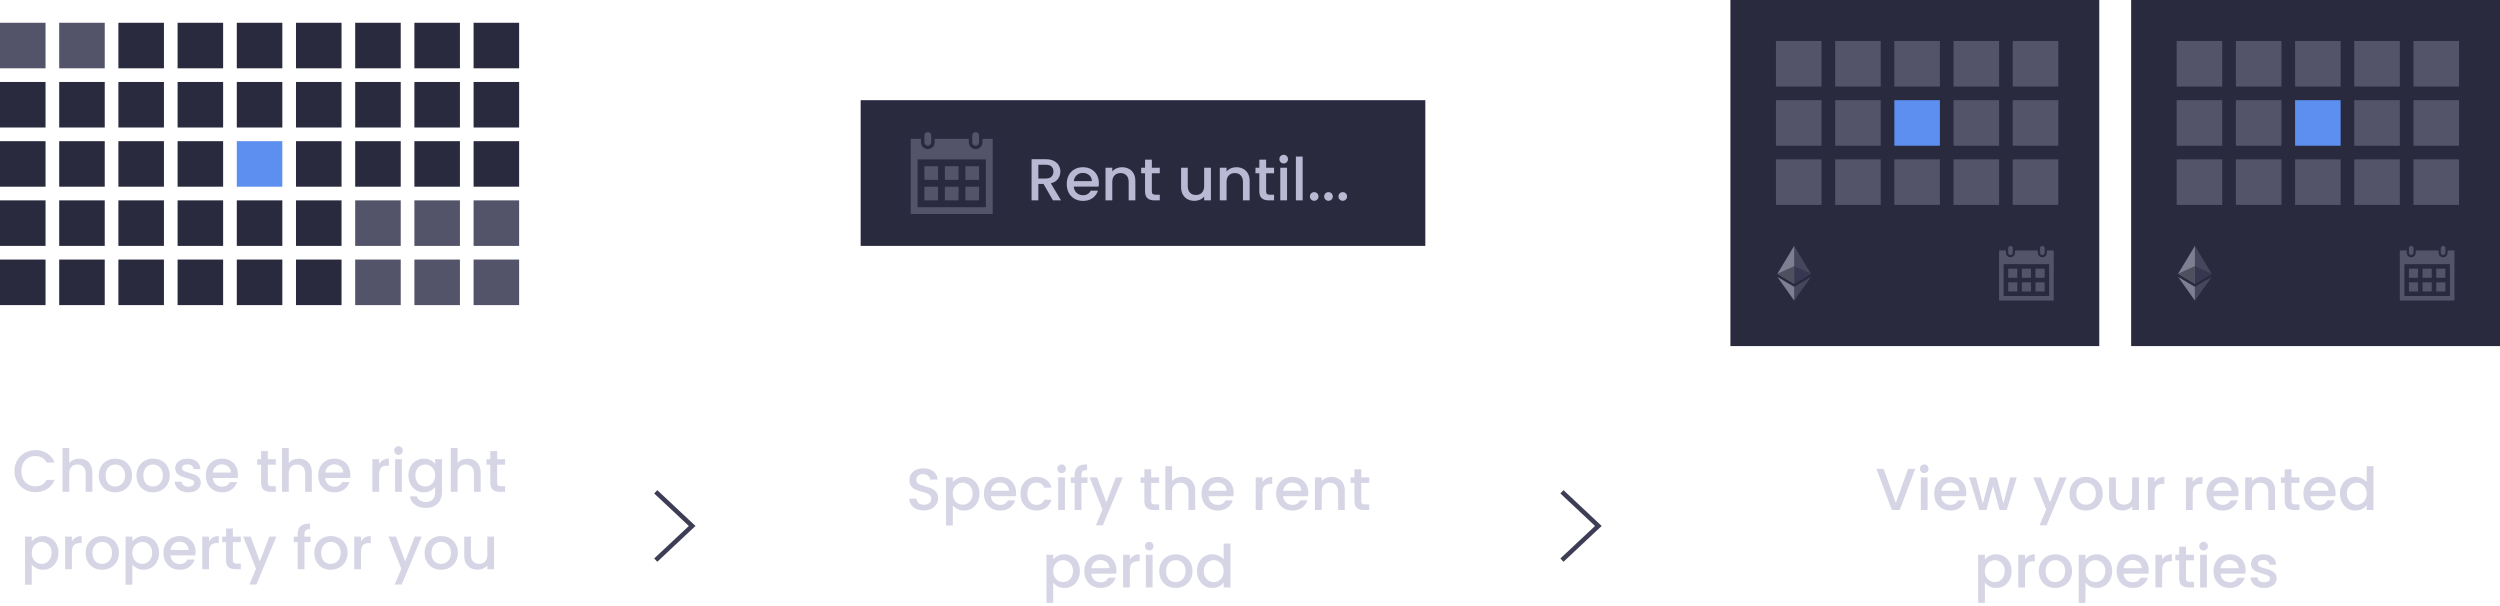 <svg width="549" height="133" viewBox="0 0 549 133" fill="none" xmlns="http://www.w3.org/2000/svg">
<g opacity="0.6">
<path d="M3.177 103.463C3.177 102.579 3.38 101.786 3.788 101.084C4.204 100.382 4.763 99.836 5.465 99.446C6.175 99.047 6.951 98.848 7.792 98.848C8.754 98.848 9.607 99.086 10.353 99.563C11.107 100.031 11.653 100.698 11.991 101.565H10.21C9.976 101.088 9.651 100.733 9.235 100.499C8.819 100.265 8.338 100.148 7.792 100.148C7.194 100.148 6.661 100.282 6.193 100.551C5.725 100.82 5.356 101.205 5.088 101.708C4.828 102.211 4.698 102.796 4.698 103.463C4.698 104.13 4.828 104.715 5.088 105.218C5.356 105.721 5.725 106.111 6.193 106.388C6.661 106.657 7.194 106.791 7.792 106.791C8.338 106.791 8.819 106.674 9.235 106.44C9.651 106.206 9.976 105.851 10.21 105.374H11.991C11.653 106.241 11.107 106.908 10.353 107.376C9.607 107.844 8.754 108.078 7.792 108.078C6.942 108.078 6.167 107.883 5.465 107.493C4.763 107.094 4.204 106.544 3.788 105.842C3.38 105.14 3.177 104.347 3.177 103.463Z" fill="#B9B9D3"/>
<path d="M17.43 100.72C17.976 100.72 18.462 100.837 18.886 101.071C19.32 101.305 19.658 101.652 19.9 102.111C20.152 102.57 20.277 103.125 20.277 103.775V108H18.808V103.996C18.808 103.355 18.648 102.865 18.327 102.527C18.007 102.18 17.569 102.007 17.014 102.007C16.46 102.007 16.018 102.18 15.688 102.527C15.368 102.865 15.207 103.355 15.207 103.996V108H13.725V98.38H15.207V101.669C15.459 101.366 15.775 101.132 16.156 100.967C16.546 100.802 16.971 100.72 17.43 100.72Z" fill="#B9B9D3"/>
<path d="M25.275 108.117C24.599 108.117 23.988 107.965 23.442 107.662C22.896 107.35 22.467 106.917 22.155 106.362C21.843 105.799 21.687 105.149 21.687 104.412C21.687 103.684 21.847 103.038 22.168 102.475C22.488 101.912 22.926 101.478 23.481 101.175C24.035 100.872 24.655 100.72 25.34 100.72C26.024 100.72 26.644 100.872 27.199 101.175C27.753 101.478 28.191 101.912 28.512 102.475C28.832 103.038 28.993 103.684 28.993 104.412C28.993 105.14 28.828 105.786 28.499 106.349C28.169 106.912 27.719 107.35 27.147 107.662C26.584 107.965 25.959 108.117 25.275 108.117ZM25.275 106.83C25.656 106.83 26.012 106.739 26.341 106.557C26.679 106.375 26.952 106.102 27.16 105.738C27.368 105.374 27.472 104.932 27.472 104.412C27.472 103.892 27.372 103.454 27.173 103.099C26.974 102.735 26.709 102.462 26.38 102.28C26.05 102.098 25.695 102.007 25.314 102.007C24.933 102.007 24.577 102.098 24.248 102.28C23.927 102.462 23.672 102.735 23.481 103.099C23.29 103.454 23.195 103.892 23.195 104.412C23.195 105.183 23.39 105.781 23.78 106.206C24.178 106.622 24.677 106.83 25.275 106.83Z" fill="#B9B9D3"/>
<path d="M33.565 108.117C32.889 108.117 32.278 107.965 31.732 107.662C31.186 107.35 30.757 106.917 30.445 106.362C30.133 105.799 29.977 105.149 29.977 104.412C29.977 103.684 30.137 103.038 30.458 102.475C30.779 101.912 31.216 101.478 31.771 101.175C32.325 100.872 32.945 100.72 33.63 100.72C34.315 100.72 34.934 100.872 35.489 101.175C36.044 101.478 36.481 101.912 36.802 102.475C37.123 103.038 37.283 103.684 37.283 104.412C37.283 105.14 37.118 105.786 36.789 106.349C36.459 106.912 36.009 107.35 35.437 107.662C34.873 107.965 34.249 108.117 33.565 108.117ZM33.565 106.83C33.946 106.83 34.301 106.739 34.631 106.557C34.969 106.375 35.242 106.102 35.45 105.738C35.658 105.374 35.762 104.932 35.762 104.412C35.762 103.892 35.662 103.454 35.463 103.099C35.264 102.735 34.999 102.462 34.67 102.28C34.34 102.098 33.985 102.007 33.604 102.007C33.222 102.007 32.867 102.098 32.538 102.28C32.217 102.462 31.962 102.735 31.771 103.099C31.58 103.454 31.485 103.892 31.485 104.412C31.485 105.183 31.68 105.781 32.07 106.206C32.468 106.622 32.967 106.83 33.565 106.83Z" fill="#B9B9D3"/>
<path d="M41.348 108.117C40.785 108.117 40.278 108.017 39.827 107.818C39.385 107.61 39.034 107.333 38.774 106.986C38.514 106.631 38.375 106.236 38.358 105.803H39.892C39.918 106.106 40.061 106.362 40.321 106.57C40.59 106.769 40.923 106.869 41.322 106.869C41.738 106.869 42.059 106.791 42.284 106.635C42.518 106.47 42.635 106.262 42.635 106.011C42.635 105.742 42.505 105.543 42.245 105.413C41.994 105.283 41.591 105.14 41.036 104.984C40.499 104.837 40.061 104.694 39.723 104.555C39.385 104.416 39.09 104.204 38.839 103.918C38.596 103.632 38.475 103.255 38.475 102.787C38.475 102.406 38.588 102.059 38.813 101.747C39.038 101.426 39.359 101.175 39.775 100.993C40.2 100.811 40.685 100.72 41.231 100.72C42.046 100.72 42.7 100.928 43.194 101.344C43.697 101.751 43.965 102.31 44 103.021H42.518C42.492 102.7 42.362 102.445 42.128 102.254C41.894 102.063 41.578 101.968 41.179 101.968C40.789 101.968 40.49 102.042 40.282 102.189C40.074 102.336 39.97 102.531 39.97 102.774C39.97 102.965 40.039 103.125 40.178 103.255C40.317 103.385 40.486 103.489 40.685 103.567C40.884 103.636 41.179 103.727 41.569 103.84C42.089 103.979 42.514 104.122 42.843 104.269C43.181 104.408 43.471 104.616 43.714 104.893C43.957 105.17 44.082 105.539 44.091 105.998C44.091 106.405 43.978 106.769 43.753 107.09C43.528 107.411 43.207 107.662 42.791 107.844C42.384 108.026 41.903 108.117 41.348 108.117Z" fill="#B9B9D3"/>
<path d="M52.257 104.243C52.257 104.512 52.24 104.754 52.205 104.971H46.732C46.776 105.543 46.988 106.002 47.369 106.349C47.751 106.696 48.219 106.869 48.773 106.869C49.571 106.869 50.134 106.535 50.463 105.868H52.062C51.846 106.527 51.451 107.068 50.879 107.493C50.316 107.909 49.614 108.117 48.773 108.117C48.089 108.117 47.473 107.965 46.927 107.662C46.39 107.35 45.965 106.917 45.653 106.362C45.35 105.799 45.198 105.149 45.198 104.412C45.198 103.675 45.346 103.03 45.64 102.475C45.944 101.912 46.364 101.478 46.901 101.175C47.447 100.872 48.071 100.72 48.773 100.72C49.449 100.72 50.052 100.867 50.58 101.162C51.109 101.457 51.521 101.873 51.815 102.41C52.11 102.939 52.257 103.55 52.257 104.243ZM50.71 103.775C50.702 103.229 50.507 102.791 50.125 102.462C49.744 102.133 49.272 101.968 48.708 101.968C48.197 101.968 47.759 102.133 47.395 102.462C47.031 102.783 46.815 103.22 46.745 103.775H50.71Z" fill="#B9B9D3"/>
<path d="M58.822 102.046V106.011C58.822 106.28 58.882 106.475 59.004 106.596C59.134 106.709 59.35 106.765 59.654 106.765H60.564V108H59.394C58.726 108 58.215 107.844 57.86 107.532C57.504 107.22 57.327 106.713 57.327 106.011V102.046H56.482V100.837H57.327V99.056H58.822V100.837H60.564V102.046H58.822Z" fill="#B9B9D3"/>
<path d="M65.635 100.72C66.18 100.72 66.666 100.837 67.091 101.071C67.524 101.305 67.862 101.652 68.105 102.111C68.356 102.57 68.481 103.125 68.481 103.775V108H67.013V103.996C67.013 103.355 66.852 102.865 66.532 102.527C66.211 102.18 65.773 102.007 65.219 102.007C64.664 102.007 64.222 102.18 63.893 102.527C63.572 102.865 63.411 103.355 63.411 103.996V108H61.929V98.38H63.411V101.669C63.663 101.366 63.979 101.132 64.361 100.967C64.751 100.802 65.175 100.72 65.635 100.72Z" fill="#B9B9D3"/>
<path d="M76.937 104.243C76.937 104.512 76.92 104.754 76.885 104.971H71.412C71.455 105.543 71.668 106.002 72.049 106.349C72.43 106.696 72.898 106.869 73.453 106.869C74.25 106.869 74.814 106.535 75.143 105.868H76.742C76.525 106.527 76.131 107.068 75.559 107.493C74.996 107.909 74.294 108.117 73.453 108.117C72.768 108.117 72.153 107.965 71.607 107.662C71.07 107.35 70.645 106.917 70.333 106.362C70.03 105.799 69.878 105.149 69.878 104.412C69.878 103.675 70.025 103.03 70.32 102.475C70.623 101.912 71.044 101.478 71.581 101.175C72.127 100.872 72.751 100.72 73.453 100.72C74.129 100.72 74.731 100.867 75.26 101.162C75.789 101.457 76.2 101.873 76.495 102.41C76.79 102.939 76.937 103.55 76.937 104.243ZM75.39 103.775C75.381 103.229 75.186 102.791 74.805 102.462C74.424 102.133 73.951 101.968 73.388 101.968C72.877 101.968 72.439 102.133 72.075 102.462C71.711 102.783 71.494 103.22 71.425 103.775H75.39Z" fill="#B9B9D3"/>
<path d="M83.254 101.877C83.471 101.513 83.757 101.231 84.112 101.032C84.476 100.824 84.905 100.72 85.399 100.72V102.254H85.022C84.442 102.254 84 102.401 83.696 102.696C83.402 102.991 83.254 103.502 83.254 104.23V108H81.772V100.837H83.254V101.877Z" fill="#B9B9D3"/>
<path d="M87.516 99.888C87.247 99.888 87.022 99.797 86.84 99.615C86.658 99.433 86.567 99.208 86.567 98.939C86.567 98.67 86.658 98.445 86.84 98.263C87.022 98.081 87.247 97.99 87.516 97.99C87.776 97.99 87.997 98.081 88.179 98.263C88.361 98.445 88.452 98.67 88.452 98.939C88.452 99.208 88.361 99.433 88.179 99.615C87.997 99.797 87.776 99.888 87.516 99.888ZM88.244 100.837V108H86.762V100.837H88.244Z" fill="#B9B9D3"/>
<path d="M93.075 100.72C93.63 100.72 94.12 100.833 94.544 101.058C94.978 101.275 95.316 101.548 95.558 101.877V100.837H97.053V108.117C97.053 108.776 96.915 109.361 96.637 109.872C96.36 110.392 95.957 110.799 95.428 111.094C94.908 111.389 94.284 111.536 93.556 111.536C92.586 111.536 91.78 111.306 91.138 110.847C90.497 110.396 90.133 109.781 90.046 109.001H91.515C91.628 109.374 91.866 109.673 92.23 109.898C92.603 110.132 93.045 110.249 93.556 110.249C94.154 110.249 94.635 110.067 94.999 109.703C95.372 109.339 95.558 108.81 95.558 108.117V106.921C95.307 107.259 94.965 107.545 94.531 107.779C94.107 108.004 93.621 108.117 93.075 108.117C92.451 108.117 91.879 107.961 91.359 107.649C90.848 107.328 90.441 106.886 90.137 106.323C89.843 105.751 89.695 105.105 89.695 104.386C89.695 103.667 89.843 103.03 90.137 102.475C90.441 101.92 90.848 101.491 91.359 101.188C91.879 100.876 92.451 100.72 93.075 100.72ZM95.558 104.412C95.558 103.918 95.454 103.489 95.246 103.125C95.047 102.761 94.783 102.484 94.453 102.293C94.124 102.102 93.769 102.007 93.387 102.007C93.006 102.007 92.651 102.102 92.321 102.293C91.992 102.475 91.723 102.748 91.515 103.112C91.316 103.467 91.216 103.892 91.216 104.386C91.216 104.88 91.316 105.313 91.515 105.686C91.723 106.059 91.992 106.345 92.321 106.544C92.659 106.735 93.015 106.83 93.387 106.83C93.769 106.83 94.124 106.735 94.453 106.544C94.783 106.353 95.047 106.076 95.246 105.712C95.454 105.339 95.558 104.906 95.558 104.412Z" fill="#B9B9D3"/>
<path d="M102.705 100.72C103.251 100.72 103.736 100.837 104.161 101.071C104.594 101.305 104.932 101.652 105.175 102.111C105.426 102.57 105.552 103.125 105.552 103.775V108H104.083V103.996C104.083 103.355 103.923 102.865 103.602 102.527C103.281 102.18 102.844 102.007 102.289 102.007C101.734 102.007 101.292 102.18 100.963 102.527C100.642 102.865 100.482 103.355 100.482 103.996V108H99V98.38H100.482V101.669C100.733 101.366 101.05 101.132 101.431 100.967C101.821 100.802 102.246 100.72 102.705 100.72Z" fill="#B9B9D3"/>
<path d="M109.171 102.046V106.011C109.171 106.28 109.232 106.475 109.353 106.596C109.483 106.709 109.7 106.765 110.003 106.765H110.913V108H109.743C109.076 108 108.565 107.844 108.209 107.532C107.854 107.22 107.676 106.713 107.676 106.011V102.046H106.831V100.837H107.676V99.056H109.171V100.837H110.913V102.046H109.171Z" fill="#B9B9D3"/>
<path d="M6.975 118.89C7.226 118.561 7.568 118.283 8.002 118.058C8.435 117.833 8.925 117.72 9.471 117.72C10.095 117.72 10.662 117.876 11.174 118.188C11.694 118.491 12.101 118.92 12.396 119.475C12.69 120.03 12.838 120.667 12.838 121.386C12.838 122.105 12.69 122.751 12.396 123.323C12.101 123.886 11.694 124.328 11.174 124.649C10.662 124.961 10.095 125.117 9.471 125.117C8.925 125.117 8.439 125.009 8.015 124.792C7.59 124.567 7.243 124.289 6.975 123.96V128.406H5.493V117.837H6.975V118.89ZM11.329 121.386C11.329 120.892 11.226 120.467 11.018 120.112C10.818 119.748 10.55 119.475 10.211 119.293C9.882 119.102 9.527 119.007 9.146 119.007C8.773 119.007 8.418 119.102 8.08 119.293C7.75 119.484 7.482 119.761 7.274 120.125C7.074 120.489 6.975 120.918 6.975 121.412C6.975 121.906 7.074 122.339 7.274 122.712C7.482 123.076 7.75 123.353 8.08 123.544C8.418 123.735 8.773 123.83 9.146 123.83C9.527 123.83 9.882 123.735 10.211 123.544C10.55 123.345 10.818 123.059 11.018 122.686C11.226 122.313 11.329 121.88 11.329 121.386Z" fill="#B9B9D3"/>
<path d="M15.785 118.877C16.002 118.513 16.288 118.231 16.643 118.032C17.007 117.824 17.436 117.72 17.93 117.72V119.254H17.553C16.972 119.254 16.53 119.401 16.227 119.696C15.932 119.991 15.785 120.502 15.785 121.23V125H14.303V117.837H15.785V118.877Z" fill="#B9B9D3"/>
<path d="M22.399 125.117C21.723 125.117 21.112 124.965 20.566 124.662C20.02 124.35 19.591 123.917 19.279 123.362C18.967 122.799 18.811 122.149 18.811 121.412C18.811 120.684 18.972 120.038 19.292 119.475C19.613 118.912 20.051 118.478 20.605 118.175C21.16 117.872 21.78 117.72 22.464 117.72C23.149 117.72 23.769 117.872 24.323 118.175C24.878 118.478 25.316 118.912 25.636 119.475C25.957 120.038 26.117 120.684 26.117 121.412C26.117 122.14 25.953 122.786 25.623 123.349C25.294 123.912 24.843 124.35 24.271 124.662C23.708 124.965 23.084 125.117 22.399 125.117ZM22.399 123.83C22.781 123.83 23.136 123.739 23.465 123.557C23.803 123.375 24.076 123.102 24.284 122.738C24.492 122.374 24.596 121.932 24.596 121.412C24.596 120.892 24.497 120.454 24.297 120.099C24.098 119.735 23.834 119.462 23.504 119.28C23.175 119.098 22.82 119.007 22.438 119.007C22.057 119.007 21.702 119.098 21.372 119.28C21.052 119.462 20.796 119.735 20.605 120.099C20.415 120.454 20.319 120.892 20.319 121.412C20.319 122.183 20.514 122.781 20.904 123.206C21.303 123.622 21.801 123.83 22.399 123.83Z" fill="#B9B9D3"/>
<path d="M29.064 118.89C29.316 118.561 29.658 118.283 30.091 118.058C30.525 117.833 31.014 117.72 31.56 117.72C32.184 117.72 32.752 117.876 33.263 118.188C33.783 118.491 34.191 118.92 34.485 119.475C34.78 120.03 34.927 120.667 34.927 121.386C34.927 122.105 34.78 122.751 34.485 123.323C34.191 123.886 33.783 124.328 33.263 124.649C32.752 124.961 32.184 125.117 31.56 125.117C31.014 125.117 30.529 125.009 30.104 124.792C29.68 124.567 29.333 124.289 29.064 123.96V128.406H27.582V117.837H29.064V118.89ZM33.419 121.386C33.419 120.892 33.315 120.467 33.107 120.112C32.908 119.748 32.639 119.475 32.301 119.293C31.972 119.102 31.617 119.007 31.235 119.007C30.863 119.007 30.507 119.102 30.169 119.293C29.84 119.484 29.571 119.761 29.363 120.125C29.164 120.489 29.064 120.918 29.064 121.412C29.064 121.906 29.164 122.339 29.363 122.712C29.571 123.076 29.84 123.353 30.169 123.544C30.507 123.735 30.863 123.83 31.235 123.83C31.617 123.83 31.972 123.735 32.301 123.544C32.639 123.345 32.908 123.059 33.107 122.686C33.315 122.313 33.419 121.88 33.419 121.386Z" fill="#B9B9D3"/>
<path d="M42.958 121.243C42.958 121.512 42.941 121.754 42.906 121.971H37.433C37.476 122.543 37.689 123.002 38.07 123.349C38.451 123.696 38.919 123.869 39.474 123.869C40.271 123.869 40.835 123.535 41.164 122.868H42.763C42.546 123.527 42.152 124.068 41.58 124.493C41.017 124.909 40.315 125.117 39.474 125.117C38.789 125.117 38.174 124.965 37.628 124.662C37.091 124.35 36.666 123.917 36.354 123.362C36.051 122.799 35.899 122.149 35.899 121.412C35.899 120.675 36.046 120.03 36.341 119.475C36.644 118.912 37.065 118.478 37.602 118.175C38.148 117.872 38.772 117.72 39.474 117.72C40.15 117.72 40.752 117.867 41.281 118.162C41.81 118.457 42.221 118.873 42.516 119.41C42.811 119.939 42.958 120.55 42.958 121.243ZM41.411 120.775C41.402 120.229 41.207 119.791 40.826 119.462C40.445 119.133 39.972 118.968 39.409 118.968C38.898 118.968 38.46 119.133 38.096 119.462C37.732 119.783 37.515 120.22 37.446 120.775H41.411Z" fill="#B9B9D3"/>
<path d="M45.898 118.877C46.115 118.513 46.401 118.231 46.756 118.032C47.12 117.824 47.549 117.72 48.043 117.72V119.254H47.666C47.086 119.254 46.644 119.401 46.34 119.696C46.046 119.991 45.898 120.502 45.898 121.23V125H44.416V117.837H45.898V118.877Z" fill="#B9B9D3"/>
<path d="M51.135 119.046V123.011C51.135 123.28 51.195 123.475 51.317 123.596C51.447 123.709 51.663 123.765 51.967 123.765H52.877V125H51.707C51.039 125 50.528 124.844 50.173 124.532C49.817 124.22 49.64 123.713 49.64 123.011V119.046H48.795V117.837H49.64V116.056H51.135V117.837H52.877V119.046H51.135Z" fill="#B9B9D3"/>
<path d="M60.691 117.837L56.297 128.367H54.763L56.218 124.883L53.398 117.837H55.048L57.063 123.297L59.157 117.837H60.691Z" fill="#B9B9D3"/>
<path d="M68.189 119.046H66.863V125H65.368V119.046H64.523V117.837H65.368V117.33C65.368 116.507 65.585 115.909 66.018 115.536C66.46 115.155 67.149 114.964 68.085 114.964V116.199C67.634 116.199 67.318 116.286 67.136 116.459C66.954 116.624 66.863 116.914 66.863 117.33V117.837H68.189V119.046Z" fill="#B9B9D3"/>
<path d="M72.609 125.117C71.933 125.117 71.322 124.965 70.776 124.662C70.23 124.35 69.801 123.917 69.489 123.362C69.177 122.799 69.021 122.149 69.021 121.412C69.021 120.684 69.182 120.038 69.502 119.475C69.823 118.912 70.261 118.478 70.815 118.175C71.37 117.872 71.99 117.72 72.674 117.72C73.359 117.72 73.979 117.872 74.533 118.175C75.088 118.478 75.526 118.912 75.846 119.475C76.167 120.038 76.327 120.684 76.327 121.412C76.327 122.14 76.163 122.786 75.833 123.349C75.504 123.912 75.053 124.35 74.481 124.662C73.918 124.965 73.294 125.117 72.609 125.117ZM72.609 123.83C72.991 123.83 73.346 123.739 73.675 123.557C74.013 123.375 74.286 123.102 74.494 122.738C74.702 122.374 74.806 121.932 74.806 121.412C74.806 120.892 74.707 120.454 74.507 120.099C74.308 119.735 74.044 119.462 73.714 119.28C73.385 119.098 73.03 119.007 72.648 119.007C72.267 119.007 71.912 119.098 71.582 119.28C71.262 119.462 71.006 119.735 70.815 120.099C70.625 120.454 70.529 120.892 70.529 121.412C70.529 122.183 70.724 122.781 71.114 123.206C71.513 123.622 72.011 123.83 72.609 123.83Z" fill="#B9B9D3"/>
<path d="M79.274 118.877C79.491 118.513 79.777 118.231 80.132 118.032C80.496 117.824 80.925 117.72 81.419 117.72V119.254H81.042C80.462 119.254 80.02 119.401 79.716 119.696C79.422 119.991 79.274 120.502 79.274 121.23V125H77.792V117.837H79.274V118.877Z" fill="#B9B9D3"/>
<path d="M92.607 117.837L88.213 128.367H86.679L88.135 124.883L85.314 117.837H86.965L88.98 123.297L91.073 117.837H92.607Z" fill="#B9B9D3"/>
<path d="M96.832 125.117C96.156 125.117 95.545 124.965 94.999 124.662C94.453 124.35 94.024 123.917 93.712 123.362C93.4 122.799 93.244 122.149 93.244 121.412C93.244 120.684 93.404 120.038 93.725 119.475C94.046 118.912 94.483 118.478 95.038 118.175C95.593 117.872 96.212 117.72 96.897 117.72C97.582 117.72 98.201 117.872 98.756 118.175C99.311 118.478 99.748 118.912 100.069 119.475C100.39 120.038 100.55 120.684 100.55 121.412C100.55 122.14 100.385 122.786 100.056 123.349C99.727 123.912 99.276 124.35 98.704 124.662C98.141 124.965 97.517 125.117 96.832 125.117ZM96.832 123.83C97.213 123.83 97.569 123.739 97.898 123.557C98.236 123.375 98.509 123.102 98.717 122.738C98.925 122.374 99.029 121.932 99.029 121.412C99.029 120.892 98.929 120.454 98.73 120.099C98.531 119.735 98.266 119.462 97.937 119.28C97.608 119.098 97.252 119.007 96.871 119.007C96.49 119.007 96.134 119.098 95.805 119.28C95.484 119.462 95.229 119.735 95.038 120.099C94.847 120.454 94.752 120.892 94.752 121.412C94.752 122.183 94.947 122.781 95.337 123.206C95.736 123.622 96.234 123.83 96.832 123.83Z" fill="#B9B9D3"/>
<path d="M108.502 117.837V125H107.02V124.155C106.786 124.45 106.478 124.684 106.097 124.857C105.724 125.022 105.326 125.104 104.901 125.104C104.338 125.104 103.831 124.987 103.38 124.753C102.938 124.519 102.587 124.172 102.327 123.713C102.076 123.254 101.95 122.699 101.95 122.049V117.837H103.419V121.828C103.419 122.469 103.579 122.963 103.9 123.31C104.221 123.648 104.658 123.817 105.213 123.817C105.768 123.817 106.205 123.648 106.526 123.31C106.855 122.963 107.02 122.469 107.02 121.828V117.837H108.502Z" fill="#B9B9D3"/>
</g>
<g opacity="0.6">
<path d="M202.886 112.091C202.279 112.091 201.733 111.987 201.248 111.779C200.762 111.562 200.381 111.259 200.104 110.869C199.826 110.479 199.688 110.024 199.688 109.504H201.274C201.308 109.894 201.46 110.215 201.729 110.466C202.006 110.717 202.392 110.843 202.886 110.843C203.397 110.843 203.796 110.722 204.082 110.479C204.368 110.228 204.51 109.907 204.51 109.517C204.51 109.214 204.42 108.967 204.238 108.776C204.064 108.585 203.843 108.438 203.575 108.334C203.315 108.23 202.951 108.117 202.483 107.996C201.893 107.84 201.412 107.684 201.04 107.528C200.676 107.363 200.364 107.112 200.104 106.774C199.844 106.436 199.714 105.985 199.714 105.422C199.714 104.902 199.844 104.447 200.104 104.057C200.364 103.667 200.728 103.368 201.196 103.16C201.664 102.952 202.205 102.848 202.821 102.848C203.696 102.848 204.411 103.069 204.965 103.511C205.529 103.944 205.841 104.542 205.902 105.305H204.264C204.238 104.976 204.081 104.694 203.795 104.46C203.509 104.226 203.133 104.109 202.665 104.109C202.24 104.109 201.893 104.217 201.625 104.434C201.356 104.651 201.222 104.963 201.222 105.37C201.222 105.647 201.304 105.877 201.469 106.059C201.642 106.232 201.859 106.371 202.119 106.475C202.379 106.579 202.734 106.692 203.184 106.813C203.782 106.978 204.268 107.142 204.641 107.307C205.022 107.472 205.343 107.727 205.603 108.074C205.871 108.412 206.006 108.867 206.006 109.439C206.006 109.898 205.88 110.332 205.628 110.739C205.386 111.146 205.026 111.476 204.549 111.727C204.081 111.97 203.527 112.091 202.886 112.091Z" fill="#B9B9D3"/>
<path d="M209.236 105.89C209.488 105.561 209.83 105.283 210.263 105.058C210.697 104.833 211.186 104.72 211.732 104.72C212.356 104.72 212.924 104.876 213.435 105.188C213.955 105.491 214.363 105.92 214.657 106.475C214.952 107.03 215.099 107.667 215.099 108.386C215.099 109.105 214.952 109.751 214.657 110.323C214.363 110.886 213.955 111.328 213.435 111.649C212.924 111.961 212.356 112.117 211.732 112.117C211.186 112.117 210.701 112.009 210.276 111.792C209.852 111.567 209.505 111.289 209.236 110.96V115.406H207.754V104.837H209.236V105.89ZM213.591 108.386C213.591 107.892 213.487 107.467 213.279 107.112C213.08 106.748 212.811 106.475 212.473 106.293C212.144 106.102 211.789 106.007 211.407 106.007C211.035 106.007 210.679 106.102 210.341 106.293C210.012 106.484 209.743 106.761 209.535 107.125C209.336 107.489 209.236 107.918 209.236 108.412C209.236 108.906 209.336 109.339 209.535 109.712C209.743 110.076 210.012 110.353 210.341 110.544C210.679 110.735 211.035 110.83 211.407 110.83C211.789 110.83 212.144 110.735 212.473 110.544C212.811 110.345 213.08 110.059 213.279 109.686C213.487 109.313 213.591 108.88 213.591 108.386Z" fill="#B9B9D3"/>
<path d="M223.13 108.243C223.13 108.512 223.112 108.754 223.078 108.971H217.605C217.648 109.543 217.86 110.002 218.242 110.349C218.623 110.696 219.091 110.869 219.646 110.869C220.443 110.869 221.006 110.535 221.336 109.868H222.935C222.718 110.527 222.324 111.068 221.752 111.493C221.188 111.909 220.486 112.117 219.646 112.117C218.961 112.117 218.346 111.965 217.8 111.662C217.262 111.35 216.838 110.917 216.526 110.362C216.222 109.799 216.071 109.149 216.071 108.412C216.071 107.675 216.218 107.03 216.513 106.475C216.816 105.912 217.236 105.478 217.774 105.175C218.32 104.872 218.944 104.72 219.646 104.72C220.322 104.72 220.924 104.867 221.453 105.162C221.981 105.457 222.393 105.873 222.688 106.41C222.982 106.939 223.13 107.55 223.13 108.243ZM221.583 107.775C221.574 107.229 221.379 106.791 220.998 106.462C220.616 106.133 220.144 105.968 219.581 105.968C219.069 105.968 218.632 106.133 218.268 106.462C217.904 106.783 217.687 107.22 217.618 107.775H221.583Z" fill="#B9B9D3"/>
<path d="M224.094 108.412C224.094 107.675 224.242 107.03 224.536 106.475C224.84 105.912 225.256 105.478 225.784 105.175C226.313 104.872 226.92 104.72 227.604 104.72C228.471 104.72 229.186 104.928 229.749 105.344C230.321 105.751 230.707 106.336 230.906 107.099H229.307C229.177 106.744 228.969 106.466 228.683 106.267C228.397 106.068 228.038 105.968 227.604 105.968C226.998 105.968 226.512 106.185 226.148 106.618C225.793 107.043 225.615 107.641 225.615 108.412C225.615 109.183 225.793 109.786 226.148 110.219C226.512 110.652 226.998 110.869 227.604 110.869C228.462 110.869 229.03 110.492 229.307 109.738H230.906C230.698 110.466 230.308 111.047 229.736 111.48C229.164 111.905 228.454 112.117 227.604 112.117C226.92 112.117 226.313 111.965 225.784 111.662C225.256 111.35 224.84 110.917 224.536 110.362C224.242 109.799 224.094 109.149 224.094 108.412Z" fill="#B9B9D3"/>
<path d="M233.137 103.888C232.868 103.888 232.643 103.797 232.461 103.615C232.279 103.433 232.188 103.208 232.188 102.939C232.188 102.67 232.279 102.445 232.461 102.263C232.643 102.081 232.868 101.99 233.137 101.99C233.397 101.99 233.618 102.081 233.8 102.263C233.982 102.445 234.073 102.67 234.073 102.939C234.073 103.208 233.982 103.433 233.8 103.615C233.618 103.797 233.397 103.888 233.137 103.888ZM233.865 104.837V112H232.383V104.837H233.865Z" fill="#B9B9D3"/>
<path d="M238.814 106.046H237.488V112H235.993V106.046H235.148V104.837H235.993V104.33C235.993 103.507 236.21 102.909 236.643 102.536C237.085 102.155 237.774 101.964 238.71 101.964V103.199C238.259 103.199 237.943 103.286 237.761 103.459C237.579 103.624 237.488 103.914 237.488 104.33V104.837H238.814V106.046Z" fill="#B9B9D3"/>
<path d="M246.575 104.837L242.181 115.367H240.647L242.103 111.883L239.282 104.837H240.933L242.948 110.297L245.041 104.837H246.575Z" fill="#B9B9D3"/>
<path d="M252.8 106.046V110.011C252.8 110.28 252.86 110.475 252.982 110.596C253.112 110.709 253.328 110.765 253.632 110.765H254.542V112H253.372C252.704 112 252.193 111.844 251.838 111.532C251.482 111.22 251.305 110.713 251.305 110.011V106.046H250.46V104.837H251.305V103.056H252.8V104.837H254.542V106.046H252.8Z" fill="#B9B9D3"/>
<path d="M259.613 104.72C260.159 104.72 260.644 104.837 261.069 105.071C261.502 105.305 261.84 105.652 262.083 106.111C262.334 106.57 262.46 107.125 262.46 107.775V112H260.991V107.996C260.991 107.355 260.83 106.865 260.51 106.527C260.189 106.18 259.751 106.007 259.197 106.007C258.642 106.007 258.2 106.18 257.871 106.527C257.55 106.865 257.39 107.355 257.39 107.996V112H255.908V102.38H257.39V105.669C257.641 105.366 257.957 105.132 258.339 104.967C258.729 104.802 259.153 104.72 259.613 104.72Z" fill="#B9B9D3"/>
<path d="M270.915 108.243C270.915 108.512 270.898 108.754 270.863 108.971H265.39C265.433 109.543 265.646 110.002 266.027 110.349C266.408 110.696 266.876 110.869 267.431 110.869C268.228 110.869 268.792 110.535 269.121 109.868H270.72C270.503 110.527 270.109 111.068 269.537 111.493C268.974 111.909 268.272 112.117 267.431 112.117C266.746 112.117 266.131 111.965 265.585 111.662C265.048 111.35 264.623 110.917 264.311 110.362C264.008 109.799 263.856 109.149 263.856 108.412C263.856 107.675 264.003 107.03 264.298 106.475C264.601 105.912 265.022 105.478 265.559 105.175C266.105 104.872 266.729 104.72 267.431 104.72C268.107 104.72 268.709 104.867 269.238 105.162C269.767 105.457 270.178 105.873 270.473 106.41C270.768 106.939 270.915 107.55 270.915 108.243ZM269.368 107.775C269.359 107.229 269.164 106.791 268.783 106.462C268.402 106.133 267.929 105.968 267.366 105.968C266.855 105.968 266.417 106.133 266.053 106.462C265.689 106.783 265.472 107.22 265.403 107.775H269.368Z" fill="#B9B9D3"/>
<path d="M277.232 105.877C277.449 105.513 277.735 105.231 278.09 105.032C278.454 104.824 278.883 104.72 279.377 104.72V106.254H279C278.42 106.254 277.978 106.401 277.674 106.696C277.38 106.991 277.232 107.502 277.232 108.23V112H275.75V104.837H277.232V105.877Z" fill="#B9B9D3"/>
<path d="M287.305 108.243C287.305 108.512 287.287 108.754 287.253 108.971H281.78C281.823 109.543 282.035 110.002 282.417 110.349C282.798 110.696 283.266 110.869 283.821 110.869C284.618 110.869 285.181 110.535 285.511 109.868H287.11C286.893 110.527 286.499 111.068 285.927 111.493C285.363 111.909 284.661 112.117 283.821 112.117C283.136 112.117 282.521 111.965 281.975 111.662C281.437 111.35 281.013 110.917 280.701 110.362C280.397 109.799 280.246 109.149 280.246 108.412C280.246 107.675 280.393 107.03 280.688 106.475C280.991 105.912 281.411 105.478 281.949 105.175C282.495 104.872 283.119 104.72 283.821 104.72C284.497 104.72 285.099 104.867 285.628 105.162C286.156 105.457 286.568 105.873 286.863 106.41C287.157 106.939 287.305 107.55 287.305 108.243ZM285.758 107.775C285.749 107.229 285.554 106.791 285.173 106.462C284.791 106.133 284.319 105.968 283.756 105.968C283.244 105.968 282.807 106.133 282.443 106.462C282.079 106.783 281.862 107.22 281.793 107.775H285.758Z" fill="#B9B9D3"/>
<path d="M292.377 104.72C292.94 104.72 293.443 104.837 293.885 105.071C294.336 105.305 294.687 105.652 294.938 106.111C295.189 106.57 295.315 107.125 295.315 107.775V112H293.846V107.996C293.846 107.355 293.686 106.865 293.365 106.527C293.044 106.18 292.607 106.007 292.052 106.007C291.497 106.007 291.055 106.18 290.726 106.527C290.405 106.865 290.245 107.355 290.245 107.996V112H288.763V104.837H290.245V105.656C290.488 105.361 290.795 105.132 291.168 104.967C291.549 104.802 291.952 104.72 292.377 104.72Z" fill="#B9B9D3"/>
<path d="M298.934 106.046V110.011C298.934 110.28 298.995 110.475 299.116 110.596C299.246 110.709 299.463 110.765 299.766 110.765H300.676V112H299.506C298.839 112 298.328 111.844 297.972 111.532C297.617 111.22 297.439 110.713 297.439 110.011V106.046H296.594V104.837H297.439V103.056H298.934V104.837H300.676V106.046H298.934Z" fill="#B9B9D3"/>
<path d="M231.282 122.89C231.533 122.561 231.875 122.283 232.309 122.058C232.742 121.833 233.232 121.72 233.778 121.72C234.402 121.72 234.969 121.876 235.481 122.188C236.001 122.491 236.408 122.92 236.703 123.475C236.997 124.03 237.145 124.667 237.145 125.386C237.145 126.105 236.997 126.751 236.703 127.323C236.408 127.886 236.001 128.328 235.481 128.649C234.969 128.961 234.402 129.117 233.778 129.117C233.232 129.117 232.746 129.009 232.322 128.792C231.897 128.567 231.55 128.289 231.282 127.96V132.406H229.8V121.837H231.282V122.89ZM235.637 125.386C235.637 124.892 235.533 124.467 235.325 124.112C235.125 123.748 234.857 123.475 234.519 123.293C234.189 123.102 233.834 123.007 233.453 123.007C233.08 123.007 232.725 123.102 232.387 123.293C232.057 123.484 231.789 123.761 231.581 124.125C231.381 124.489 231.282 124.918 231.282 125.412C231.282 125.906 231.381 126.339 231.581 126.712C231.789 127.076 232.057 127.353 232.387 127.544C232.725 127.735 233.08 127.83 233.453 127.83C233.834 127.83 234.189 127.735 234.519 127.544C234.857 127.345 235.125 127.059 235.325 126.686C235.533 126.313 235.637 125.88 235.637 125.386Z" fill="#B9B9D3"/>
<path d="M245.175 125.243C245.175 125.512 245.158 125.754 245.123 125.971H239.65C239.693 126.543 239.906 127.002 240.287 127.349C240.668 127.696 241.136 127.869 241.691 127.869C242.488 127.869 243.052 127.535 243.381 126.868H244.98C244.763 127.527 244.369 128.068 243.797 128.493C243.234 128.909 242.532 129.117 241.691 129.117C241.006 129.117 240.391 128.965 239.845 128.662C239.308 128.35 238.883 127.917 238.571 127.362C238.268 126.799 238.116 126.149 238.116 125.412C238.116 124.675 238.263 124.03 238.558 123.475C238.861 122.912 239.282 122.478 239.819 122.175C240.365 121.872 240.989 121.72 241.691 121.72C242.367 121.72 242.969 121.867 243.498 122.162C244.027 122.457 244.438 122.873 244.733 123.41C245.028 123.939 245.175 124.55 245.175 125.243ZM243.628 124.775C243.619 124.229 243.424 123.791 243.043 123.462C242.662 123.133 242.189 122.968 241.626 122.968C241.115 122.968 240.677 123.133 240.313 123.462C239.949 123.783 239.732 124.22 239.663 124.775H243.628Z" fill="#B9B9D3"/>
<path d="M248.116 122.877C248.332 122.513 248.618 122.231 248.974 122.032C249.338 121.824 249.767 121.72 250.261 121.72V123.254H249.884C249.303 123.254 248.861 123.401 248.558 123.696C248.263 123.991 248.116 124.502 248.116 125.23V129H246.634V121.837H248.116V122.877Z" fill="#B9B9D3"/>
<path d="M252.377 120.888C252.108 120.888 251.883 120.797 251.701 120.615C251.519 120.433 251.428 120.208 251.428 119.939C251.428 119.67 251.519 119.445 251.701 119.263C251.883 119.081 252.108 118.99 252.377 118.99C252.637 118.99 252.858 119.081 253.04 119.263C253.222 119.445 253.313 119.67 253.313 119.939C253.313 120.208 253.222 120.433 253.04 120.615C252.858 120.797 252.637 120.888 252.377 120.888ZM253.105 121.837V129H251.623V121.837H253.105Z" fill="#B9B9D3"/>
<path d="M258.158 129.117C257.482 129.117 256.871 128.965 256.325 128.662C255.779 128.35 255.35 127.917 255.038 127.362C254.726 126.799 254.57 126.149 254.57 125.412C254.57 124.684 254.73 124.038 255.051 123.475C255.371 122.912 255.809 122.478 256.364 122.175C256.918 121.872 257.538 121.72 258.223 121.72C258.907 121.72 259.527 121.872 260.082 122.175C260.636 122.478 261.074 122.912 261.395 123.475C261.715 124.038 261.876 124.684 261.876 125.412C261.876 126.14 261.711 126.786 261.382 127.349C261.052 127.912 260.602 128.35 260.03 128.662C259.466 128.965 258.842 129.117 258.158 129.117ZM258.158 127.83C258.539 127.83 258.894 127.739 259.224 127.557C259.562 127.375 259.835 127.102 260.043 126.738C260.251 126.374 260.355 125.932 260.355 125.412C260.355 124.892 260.255 124.454 260.056 124.099C259.856 123.735 259.592 123.462 259.263 123.28C258.933 123.098 258.578 123.007 258.197 123.007C257.815 123.007 257.46 123.098 257.131 123.28C256.81 123.462 256.554 123.735 256.364 124.099C256.173 124.454 256.078 124.892 256.078 125.412C256.078 126.183 256.273 126.781 256.663 127.206C257.061 127.622 257.56 127.83 258.158 127.83Z" fill="#B9B9D3"/>
<path d="M262.847 125.386C262.847 124.667 262.994 124.03 263.289 123.475C263.592 122.92 263.999 122.491 264.511 122.188C265.031 121.876 265.607 121.72 266.24 121.72C266.708 121.72 267.167 121.824 267.618 122.032C268.077 122.231 268.441 122.5 268.71 122.838V119.38H270.205V129H268.71V127.921C268.467 128.268 268.129 128.554 267.696 128.779C267.271 129.004 266.781 129.117 266.227 129.117C265.603 129.117 265.031 128.961 264.511 128.649C263.999 128.328 263.592 127.886 263.289 127.323C262.994 126.751 262.847 126.105 262.847 125.386ZM268.71 125.412C268.71 124.918 268.606 124.489 268.398 124.125C268.198 123.761 267.934 123.484 267.605 123.293C267.275 123.102 266.92 123.007 266.539 123.007C266.157 123.007 265.802 123.102 265.473 123.293C265.143 123.475 264.875 123.748 264.667 124.112C264.467 124.467 264.368 124.892 264.368 125.386C264.368 125.88 264.467 126.313 264.667 126.686C264.875 127.059 265.143 127.345 265.473 127.544C265.811 127.735 266.166 127.83 266.539 127.83C266.92 127.83 267.275 127.735 267.605 127.544C267.934 127.353 268.198 127.076 268.398 126.712C268.606 126.339 268.71 125.906 268.71 125.412Z" fill="#B9B9D3"/>
</g>
<g opacity="0.6">
<path d="M420.576 102.965L417.183 112H415.467L412.061 102.965H413.647L416.325 110.479L419.016 102.965H420.576Z" fill="#B9B9D3"/>
<path d="M422.569 103.888C422.3 103.888 422.075 103.797 421.893 103.615C421.711 103.433 421.62 103.208 421.62 102.939C421.62 102.67 421.711 102.445 421.893 102.263C422.075 102.081 422.3 101.99 422.569 101.99C422.829 101.99 423.05 102.081 423.232 102.263C423.414 102.445 423.505 102.67 423.505 102.939C423.505 103.208 423.414 103.433 423.232 103.615C423.05 103.797 422.829 103.888 422.569 103.888ZM423.297 104.837V112H421.815V104.837H423.297Z" fill="#B9B9D3"/>
<path d="M431.808 108.243C431.808 108.512 431.79 108.754 431.756 108.971H426.283C426.326 109.543 426.538 110.002 426.92 110.349C427.301 110.696 427.769 110.869 428.324 110.869C429.121 110.869 429.684 110.535 430.014 109.868H431.613C431.396 110.527 431.002 111.068 430.43 111.493C429.866 111.909 429.164 112.117 428.324 112.117C427.639 112.117 427.024 111.965 426.478 111.662C425.94 111.35 425.516 110.917 425.204 110.362C424.9 109.799 424.749 109.149 424.749 108.412C424.749 107.675 424.896 107.03 425.191 106.475C425.494 105.912 425.914 105.478 426.452 105.175C426.998 104.872 427.622 104.72 428.324 104.72C429 104.72 429.602 104.867 430.131 105.162C430.659 105.457 431.071 105.873 431.366 106.41C431.66 106.939 431.808 107.55 431.808 108.243ZM430.261 107.775C430.252 107.229 430.057 106.791 429.676 106.462C429.294 106.133 428.822 105.968 428.259 105.968C427.747 105.968 427.31 106.133 426.946 106.462C426.582 106.783 426.365 107.22 426.296 107.775H430.261Z" fill="#B9B9D3"/>
<path d="M442.886 104.837L440.663 112H439.103L437.66 106.709L436.217 112H434.657L432.421 104.837H433.929L435.424 110.596L436.945 104.837H438.492L439.948 110.57L441.43 104.837H442.886Z" fill="#B9B9D3"/>
<path d="M453.819 104.837L449.425 115.367H447.891L449.347 111.883L446.526 104.837H448.177L450.192 110.297L452.285 104.837H453.819Z" fill="#B9B9D3"/>
<path d="M458.044 112.117C457.368 112.117 456.757 111.965 456.211 111.662C455.665 111.35 455.236 110.917 454.924 110.362C454.612 109.799 454.456 109.149 454.456 108.412C454.456 107.684 454.616 107.038 454.937 106.475C455.258 105.912 455.695 105.478 456.25 105.175C456.805 104.872 457.424 104.72 458.109 104.72C458.794 104.72 459.413 104.872 459.968 105.175C460.523 105.478 460.96 105.912 461.281 106.475C461.602 107.038 461.762 107.684 461.762 108.412C461.762 109.14 461.597 109.786 461.268 110.349C460.939 110.912 460.488 111.35 459.916 111.662C459.353 111.965 458.729 112.117 458.044 112.117ZM458.044 110.83C458.425 110.83 458.781 110.739 459.11 110.557C459.448 110.375 459.721 110.102 459.929 109.738C460.137 109.374 460.241 108.932 460.241 108.412C460.241 107.892 460.141 107.454 459.942 107.099C459.743 106.735 459.478 106.462 459.149 106.28C458.82 106.098 458.464 106.007 458.083 106.007C457.702 106.007 457.346 106.098 457.017 106.28C456.696 106.462 456.441 106.735 456.25 107.099C456.059 107.454 455.964 107.892 455.964 108.412C455.964 109.183 456.159 109.781 456.549 110.206C456.948 110.622 457.446 110.83 458.044 110.83Z" fill="#B9B9D3"/>
<path d="M469.714 104.837V112H468.232V111.155C467.998 111.45 467.69 111.684 467.309 111.857C466.936 112.022 466.538 112.104 466.113 112.104C465.55 112.104 465.043 111.987 464.592 111.753C464.15 111.519 463.799 111.172 463.539 110.713C463.288 110.254 463.162 109.699 463.162 109.049V104.837H464.631V108.828C464.631 109.469 464.791 109.963 465.112 110.31C465.433 110.648 465.87 110.817 466.425 110.817C466.98 110.817 467.417 110.648 467.738 110.31C468.067 109.963 468.232 109.469 468.232 108.828V104.837H469.714Z" fill="#B9B9D3"/>
<path d="M473.151 105.877C473.368 105.513 473.654 105.231 474.009 105.032C474.373 104.824 474.802 104.72 475.296 104.72V106.254H474.919C474.339 106.254 473.897 106.401 473.593 106.696C473.299 106.991 473.151 107.502 473.151 108.23V112H471.669V104.837H473.151V105.877Z" fill="#B9B9D3"/>
<path d="M481.518 105.877C481.734 105.513 482.02 105.231 482.376 105.032C482.74 104.824 483.169 104.72 483.663 104.72V106.254H483.286C482.705 106.254 482.263 106.401 481.96 106.696C481.665 106.991 481.518 107.502 481.518 108.23V112H480.036V104.837H481.518V105.877Z" fill="#B9B9D3"/>
<path d="M491.59 108.243C491.59 108.512 491.573 108.754 491.538 108.971H486.065C486.108 109.543 486.321 110.002 486.702 110.349C487.083 110.696 487.551 110.869 488.106 110.869C488.903 110.869 489.467 110.535 489.796 109.868H491.395C491.178 110.527 490.784 111.068 490.212 111.493C489.649 111.909 488.947 112.117 488.106 112.117C487.421 112.117 486.806 111.965 486.26 111.662C485.723 111.35 485.298 110.917 484.986 110.362C484.683 109.799 484.531 109.149 484.531 108.412C484.531 107.675 484.678 107.03 484.973 106.475C485.276 105.912 485.697 105.478 486.234 105.175C486.78 104.872 487.404 104.72 488.106 104.72C488.782 104.72 489.384 104.867 489.913 105.162C490.442 105.457 490.853 105.873 491.148 106.41C491.443 106.939 491.59 107.55 491.59 108.243ZM490.043 107.775C490.034 107.229 489.839 106.791 489.458 106.462C489.077 106.133 488.604 105.968 488.041 105.968C487.53 105.968 487.092 106.133 486.728 106.462C486.364 106.783 486.147 107.22 486.078 107.775H490.043Z" fill="#B9B9D3"/>
<path d="M496.662 104.72C497.226 104.72 497.728 104.837 498.17 105.071C498.621 105.305 498.972 105.652 499.223 106.111C499.475 106.57 499.6 107.125 499.6 107.775V112H498.131V107.996C498.131 107.355 497.971 106.865 497.65 106.527C497.33 106.18 496.892 106.007 496.337 106.007C495.783 106.007 495.341 106.18 495.011 106.527C494.691 106.865 494.53 107.355 494.53 107.996V112H493.048V104.837H494.53V105.656C494.773 105.361 495.081 105.132 495.453 104.967C495.835 104.802 496.238 104.72 496.662 104.72Z" fill="#B9B9D3"/>
<path d="M503.22 106.046V110.011C503.22 110.28 503.28 110.475 503.402 110.596C503.532 110.709 503.748 110.765 504.052 110.765H504.962V112H503.792C503.124 112 502.613 111.844 502.258 111.532C501.902 111.22 501.725 110.713 501.725 110.011V106.046H500.88V104.837H501.725V103.056H503.22V104.837H504.962V106.046H503.22Z" fill="#B9B9D3"/>
<path d="M512.893 108.243C512.893 108.512 512.875 108.754 512.841 108.971H507.368C507.411 109.543 507.623 110.002 508.005 110.349C508.386 110.696 508.854 110.869 509.409 110.869C510.206 110.869 510.769 110.535 511.099 109.868H512.698C512.481 110.527 512.087 111.068 511.515 111.493C510.951 111.909 510.249 112.117 509.409 112.117C508.724 112.117 508.109 111.965 507.563 111.662C507.025 111.35 506.601 110.917 506.289 110.362C505.985 109.799 505.834 109.149 505.834 108.412C505.834 107.675 505.981 107.03 506.276 106.475C506.579 105.912 506.999 105.478 507.537 105.175C508.083 104.872 508.707 104.72 509.409 104.72C510.085 104.72 510.687 104.867 511.216 105.162C511.744 105.457 512.156 105.873 512.451 106.41C512.745 106.939 512.893 107.55 512.893 108.243ZM511.346 107.775C511.337 107.229 511.142 106.791 510.761 106.462C510.379 106.133 509.907 105.968 509.344 105.968C508.832 105.968 508.395 106.133 508.031 106.462C507.667 106.783 507.45 107.22 507.381 107.775H511.346Z" fill="#B9B9D3"/>
<path d="M513.857 108.386C513.857 107.667 514.004 107.03 514.299 106.475C514.602 105.92 515.01 105.491 515.521 105.188C516.041 104.876 516.617 104.72 517.25 104.72C517.718 104.72 518.177 104.824 518.628 105.032C519.087 105.231 519.451 105.5 519.72 105.838V102.38H521.215V112H519.72V110.921C519.477 111.268 519.139 111.554 518.706 111.779C518.281 112.004 517.792 112.117 517.237 112.117C516.613 112.117 516.041 111.961 515.521 111.649C515.01 111.328 514.602 110.886 514.299 110.323C514.004 109.751 513.857 109.105 513.857 108.386ZM519.72 108.412C519.72 107.918 519.616 107.489 519.408 107.125C519.209 106.761 518.944 106.484 518.615 106.293C518.286 106.102 517.93 106.007 517.549 106.007C517.168 106.007 516.812 106.102 516.483 106.293C516.154 106.475 515.885 106.748 515.677 107.112C515.478 107.467 515.378 107.892 515.378 108.386C515.378 108.88 515.478 109.313 515.677 109.686C515.885 110.059 516.154 110.345 516.483 110.544C516.821 110.735 517.176 110.83 517.549 110.83C517.93 110.83 518.286 110.735 518.615 110.544C518.944 110.353 519.209 110.076 519.408 109.712C519.616 109.339 519.72 108.906 519.72 108.412Z" fill="#B9B9D3"/>
<path d="M435.884 122.89C436.136 122.561 436.478 122.283 436.911 122.058C437.345 121.833 437.834 121.72 438.38 121.72C439.004 121.72 439.572 121.876 440.083 122.188C440.603 122.491 441.011 122.92 441.305 123.475C441.6 124.03 441.747 124.667 441.747 125.386C441.747 126.105 441.6 126.751 441.305 127.323C441.011 127.886 440.603 128.328 440.083 128.649C439.572 128.961 439.004 129.117 438.38 129.117C437.834 129.117 437.349 129.009 436.924 128.792C436.5 128.567 436.153 128.289 435.884 127.96V132.406H434.402V121.837H435.884V122.89ZM440.239 125.386C440.239 124.892 440.135 124.467 439.927 124.112C439.728 123.748 439.459 123.475 439.121 123.293C438.792 123.102 438.437 123.007 438.055 123.007C437.683 123.007 437.327 123.102 436.989 123.293C436.66 123.484 436.391 123.761 436.183 124.125C435.984 124.489 435.884 124.918 435.884 125.412C435.884 125.906 435.984 126.339 436.183 126.712C436.391 127.076 436.66 127.353 436.989 127.544C437.327 127.735 437.683 127.83 438.055 127.83C438.437 127.83 438.792 127.735 439.121 127.544C439.459 127.345 439.728 127.059 439.927 126.686C440.135 126.313 440.239 125.88 440.239 125.386Z" fill="#B9B9D3"/>
<path d="M444.695 122.877C444.912 122.513 445.198 122.231 445.553 122.032C445.917 121.824 446.346 121.72 446.84 121.72V123.254H446.463C445.882 123.254 445.44 123.401 445.137 123.696C444.842 123.991 444.695 124.502 444.695 125.23V129H443.213V121.837H444.695V122.877Z" fill="#B9B9D3"/>
<path d="M451.309 129.117C450.633 129.117 450.022 128.965 449.476 128.662C448.93 128.35 448.501 127.917 448.189 127.362C447.877 126.799 447.721 126.149 447.721 125.412C447.721 124.684 447.881 124.038 448.202 123.475C448.523 122.912 448.96 122.478 449.515 122.175C450.07 121.872 450.689 121.72 451.374 121.72C452.059 121.72 452.678 121.872 453.233 122.175C453.788 122.478 454.225 122.912 454.546 123.475C454.867 124.038 455.027 124.684 455.027 125.412C455.027 126.14 454.862 126.786 454.533 127.349C454.204 127.912 453.753 128.35 453.181 128.662C452.618 128.965 451.994 129.117 451.309 129.117ZM451.309 127.83C451.69 127.83 452.046 127.739 452.375 127.557C452.713 127.375 452.986 127.102 453.194 126.738C453.402 126.374 453.506 125.932 453.506 125.412C453.506 124.892 453.406 124.454 453.207 124.099C453.008 123.735 452.743 123.462 452.414 123.28C452.085 123.098 451.729 123.007 451.348 123.007C450.967 123.007 450.611 123.098 450.282 123.28C449.961 123.462 449.706 123.735 449.515 124.099C449.324 124.454 449.229 124.892 449.229 125.412C449.229 126.183 449.424 126.781 449.814 127.206C450.213 127.622 450.711 127.83 451.309 127.83Z" fill="#B9B9D3"/>
<path d="M457.974 122.89C458.225 122.561 458.568 122.283 459.001 122.058C459.434 121.833 459.924 121.72 460.47 121.72C461.094 121.72 461.662 121.876 462.173 122.188C462.693 122.491 463.1 122.92 463.395 123.475C463.69 124.03 463.837 124.667 463.837 125.386C463.837 126.105 463.69 126.751 463.395 127.323C463.1 127.886 462.693 128.328 462.173 128.649C461.662 128.961 461.094 129.117 460.47 129.117C459.924 129.117 459.439 129.009 459.014 128.792C458.589 128.567 458.243 128.289 457.974 127.96V132.406H456.492V121.837H457.974V122.89ZM462.329 125.386C462.329 124.892 462.225 124.467 462.017 124.112C461.818 123.748 461.549 123.475 461.211 123.293C460.882 123.102 460.526 123.007 460.145 123.007C459.772 123.007 459.417 123.102 459.079 123.293C458.75 123.484 458.481 123.761 458.273 124.125C458.074 124.489 457.974 124.918 457.974 125.412C457.974 125.906 458.074 126.339 458.273 126.712C458.481 127.076 458.75 127.353 459.079 127.544C459.417 127.735 459.772 127.83 460.145 127.83C460.526 127.83 460.882 127.735 461.211 127.544C461.549 127.345 461.818 127.059 462.017 126.686C462.225 126.313 462.329 125.88 462.329 125.386Z" fill="#B9B9D3"/>
<path d="M471.868 125.243C471.868 125.512 471.85 125.754 471.816 125.971H466.343C466.386 126.543 466.598 127.002 466.98 127.349C467.361 127.696 467.829 127.869 468.384 127.869C469.181 127.869 469.744 127.535 470.074 126.868H471.673C471.456 127.527 471.062 128.068 470.49 128.493C469.926 128.909 469.224 129.117 468.384 129.117C467.699 129.117 467.084 128.965 466.538 128.662C466 128.35 465.576 127.917 465.264 127.362C464.96 126.799 464.809 126.149 464.809 125.412C464.809 124.675 464.956 124.03 465.251 123.475C465.554 122.912 465.974 122.478 466.512 122.175C467.058 121.872 467.682 121.72 468.384 121.72C469.06 121.72 469.662 121.867 470.191 122.162C470.719 122.457 471.131 122.873 471.426 123.41C471.72 123.939 471.868 124.55 471.868 125.243ZM470.321 124.775C470.312 124.229 470.117 123.791 469.736 123.462C469.354 123.133 468.882 122.968 468.319 122.968C467.807 122.968 467.37 123.133 467.006 123.462C466.642 123.783 466.425 124.22 466.356 124.775H470.321Z" fill="#B9B9D3"/>
<path d="M474.808 122.877C475.025 122.513 475.311 122.231 475.666 122.032C476.03 121.824 476.459 121.72 476.953 121.72V123.254H476.576C475.995 123.254 475.553 123.401 475.25 123.696C474.955 123.991 474.808 124.502 474.808 125.23V129H473.326V121.837H474.808V122.877Z" fill="#B9B9D3"/>
<path d="M480.044 123.046V127.011C480.044 127.28 480.105 127.475 480.226 127.596C480.356 127.709 480.573 127.765 480.876 127.765H481.786V129H480.616C479.949 129 479.438 128.844 479.082 128.532C478.727 128.22 478.549 127.713 478.549 127.011V123.046H477.704V121.837H478.549V120.056H480.044V121.837H481.786V123.046H480.044Z" fill="#B9B9D3"/>
<path d="M483.906 120.888C483.638 120.888 483.412 120.797 483.23 120.615C483.048 120.433 482.957 120.208 482.957 119.939C482.957 119.67 483.048 119.445 483.23 119.263C483.412 119.081 483.638 118.99 483.906 118.99C484.166 118.99 484.387 119.081 484.569 119.263C484.751 119.445 484.842 119.67 484.842 119.939C484.842 120.208 484.751 120.433 484.569 120.615C484.387 120.797 484.166 120.888 483.906 120.888ZM484.634 121.837V129H483.152V121.837H484.634Z" fill="#B9B9D3"/>
<path d="M493.145 125.243C493.145 125.512 493.128 125.754 493.093 125.971H487.62C487.663 126.543 487.876 127.002 488.257 127.349C488.638 127.696 489.106 127.869 489.661 127.869C490.458 127.869 491.022 127.535 491.351 126.868H492.95C492.733 127.527 492.339 128.068 491.767 128.493C491.204 128.909 490.502 129.117 489.661 129.117C488.976 129.117 488.361 128.965 487.815 128.662C487.278 128.35 486.853 127.917 486.541 127.362C486.238 126.799 486.086 126.149 486.086 125.412C486.086 124.675 486.233 124.03 486.528 123.475C486.831 122.912 487.252 122.478 487.789 122.175C488.335 121.872 488.959 121.72 489.661 121.72C490.337 121.72 490.939 121.867 491.468 122.162C491.997 122.457 492.408 122.873 492.703 123.41C492.998 123.939 493.145 124.55 493.145 125.243ZM491.598 124.775C491.589 124.229 491.394 123.791 491.013 123.462C490.632 123.133 490.159 122.968 489.596 122.968C489.085 122.968 488.647 123.133 488.283 123.462C487.919 123.783 487.702 124.22 487.633 124.775H491.598Z" fill="#B9B9D3"/>
<path d="M497.203 129.117C496.64 129.117 496.133 129.017 495.682 128.818C495.24 128.61 494.889 128.333 494.629 127.986C494.369 127.631 494.231 127.236 494.213 126.803H495.747C495.773 127.106 495.916 127.362 496.176 127.57C496.445 127.769 496.779 127.869 497.177 127.869C497.593 127.869 497.914 127.791 498.139 127.635C498.373 127.47 498.49 127.262 498.49 127.011C498.49 126.742 498.36 126.543 498.1 126.413C497.849 126.283 497.446 126.14 496.891 125.984C496.354 125.837 495.916 125.694 495.578 125.555C495.24 125.416 494.946 125.204 494.694 124.918C494.452 124.632 494.33 124.255 494.33 123.787C494.33 123.406 494.443 123.059 494.668 122.747C494.894 122.426 495.214 122.175 495.63 121.993C496.055 121.811 496.54 121.72 497.086 121.72C497.901 121.72 498.555 121.928 499.049 122.344C499.552 122.751 499.821 123.31 499.855 124.021H498.373C498.347 123.7 498.217 123.445 497.983 123.254C497.749 123.063 497.433 122.968 497.034 122.968C496.644 122.968 496.345 123.042 496.137 123.189C495.929 123.336 495.825 123.531 495.825 123.774C495.825 123.965 495.895 124.125 496.033 124.255C496.172 124.385 496.341 124.489 496.54 124.567C496.74 124.636 497.034 124.727 497.424 124.84C497.944 124.979 498.369 125.122 498.698 125.269C499.036 125.408 499.327 125.616 499.569 125.893C499.812 126.17 499.938 126.539 499.946 126.998C499.946 127.405 499.834 127.769 499.608 128.09C499.383 128.411 499.062 128.662 498.646 128.844C498.239 129.026 497.758 129.117 497.203 129.117Z" fill="#B9B9D3"/>
</g>
<rect y="5" width="10" height="10" fill="#53536A"/>
<rect y="18" width="10" height="10" fill="#2A2A3F"/>
<rect y="31" width="10" height="10" fill="#2A2A3F"/>
<rect y="44" width="10" height="10" fill="#2A2A3F"/>
<rect y="57" width="10" height="10" fill="#2A2A3F"/>
<rect x="13" y="5" width="10" height="10" fill="#53536A"/>
<rect x="13" y="18" width="10" height="10" fill="#2A2A3F"/>
<rect x="13" y="31" width="10" height="10" fill="#2A2A3F"/>
<rect x="13" y="44" width="10" height="10" fill="#2A2A3F"/>
<rect x="13" y="57" width="10" height="10" fill="#2A2A3F"/>
<rect x="26" y="5" width="10" height="10" fill="#2A2A3F"/>
<rect x="26" y="18" width="10" height="10" fill="#2A2A3F"/>
<rect x="26" y="31" width="10" height="10" fill="#2A2A3F"/>
<rect x="26" y="44" width="10" height="10" fill="#2A2A3F"/>
<rect x="26" y="57" width="10" height="10" fill="#2A2A3F"/>
<rect x="39" y="5" width="10" height="10" fill="#2A2A3F"/>
<rect x="39" y="18" width="10" height="10" fill="#2A2A3F"/>
<rect x="39" y="31" width="10" height="10" fill="#2A2A3F"/>
<rect x="39" y="44" width="10" height="10" fill="#2A2A3F"/>
<rect x="39" y="57" width="10" height="10" fill="#2A2A3F"/>
<rect x="52" y="5" width="10" height="10" fill="#2A2A3F"/>
<rect x="52" y="18" width="10" height="10" fill="#2A2A3F"/>
<rect x="52" y="31" width="10" height="10" fill="#5D8FF0"/>
<rect x="52" y="44" width="10" height="10" fill="#2A2A3F"/>
<rect x="52" y="57" width="10" height="10" fill="#2A2A3F"/>
<rect x="65" y="5" width="10" height="10" fill="#2A2A3F"/>
<rect x="65" y="18" width="10" height="10" fill="#2A2A3F"/>
<rect x="65" y="31" width="10" height="10" fill="#2A2A3F"/>
<rect x="65" y="44" width="10" height="10" fill="#2A2A3F"/>
<rect x="65" y="57" width="10" height="10" fill="#2A2A3F"/>
<rect x="78" y="5" width="10" height="10" fill="#2A2A3F"/>
<rect x="78" y="18" width="10" height="10" fill="#2A2A3F"/>
<rect x="78" y="31" width="10" height="10" fill="#2A2A3F"/>
<rect x="78" y="44" width="10" height="10" fill="#53536A"/>
<rect x="78" y="57" width="10" height="10" fill="#53536A"/>
<rect x="91" y="5" width="10" height="10" fill="#2A2A3F"/>
<rect x="91" y="18" width="10" height="10" fill="#2A2A3F"/>
<rect x="91" y="31" width="10" height="10" fill="#2A2A3F"/>
<rect x="91" y="44" width="10" height="10" fill="#53536A"/>
<rect x="91" y="57" width="10" height="10" fill="#53536A"/>
<rect x="104" y="5" width="10" height="10" fill="#2A2A3F"/>
<rect x="189" y="22" width="124" height="32" fill="#2A2A3F"/>
<rect x="380" width="81" height="76" fill="#2A2A3F"/>
<rect x="468" width="81" height="76" fill="#2A2A3F"/>
<path d="M449 64H447V62H449V64ZM446 59H444V61H446V59ZM449 59H447V61H449V59ZM443 62H441V64H443V62ZM446 62H444V64H446V62ZM443 59H441V61H443V59ZM451 55V66H439V55H440.5V55.5C440.5 56.051 440.948 56.5 441.5 56.5C442.052 56.5 442.5 56.051 442.5 55.5V55H447.5V55.5C447.5 56.051 447.948 56.5 448.5 56.5C449.052 56.5 449.5 56.051 449.5 55.5V55H451ZM450 58H440V65H450V58ZM449 54.5C449 54.224 448.776 54 448.5 54C448.224 54 448 54.224 448 54.5V55.5C448 55.776 448.224 56 448.5 56C448.776 56 449 55.776 449 55.5V54.5ZM442 55.5C442 55.776 441.776 56 441.5 56C441.224 56 441 55.776 441 55.5V54.5C441 54.224 441.224 54 441.5 54C441.776 54 442 54.224 442 54.5V55.5Z" fill="#53536A"/>
<path d="M537 64H535V62H537V64ZM534 59H532V61H534V59ZM537 59H535V61H537V59ZM531 62H529V64H531V62ZM534 62H532V64H534V62ZM531 59H529V61H531V59ZM539 55V66H527V55H528.5V55.5C528.5 56.051 528.948 56.5 529.5 56.5C530.052 56.5 530.5 56.051 530.5 55.5V55H535.5V55.5C535.5 56.051 535.948 56.5 536.5 56.5C537.052 56.5 537.5 56.051 537.5 55.5V55H539ZM538 58H528V65H538V58ZM537 54.5C537 54.224 536.776 54 536.5 54C536.224 54 536 54.224 536 54.5V55.5C536 55.776 536.224 56 536.5 56C536.776 56 537 55.776 537 55.5V54.5ZM530 55.5C530 55.776 529.776 56 529.5 56C529.224 56 529 55.776 529 55.5V54.5C529 54.224 529.224 54 529.5 54C529.776 54 530 54.224 530 54.5V55.5Z" fill="#53536A"/>
<rect x="390" y="9" width="10" height="10" fill="#53536A"/>
<rect x="478" y="9" width="10" height="10" fill="#53536A"/>
<rect x="390" y="22" width="10" height="10" fill="#53536A"/>
<rect x="478" y="22" width="10" height="10" fill="#53536A"/>
<rect x="390" y="35" width="10" height="10" fill="#53536A"/>
<rect x="478" y="35" width="10" height="10" fill="#53536A"/>
<rect x="403" y="9" width="10" height="10" fill="#53536A"/>
<rect x="491" y="9" width="10" height="10" fill="#53536A"/>
<rect x="403" y="22" width="10" height="10" fill="#53536A"/>
<rect x="491" y="22" width="10" height="10" fill="#53536A"/>
<rect x="403" y="35" width="10" height="10" fill="#53536A"/>
<rect x="491" y="35" width="10" height="10" fill="#53536A"/>
<rect x="416" y="9" width="10" height="10" fill="#53536A"/>
<rect x="504" y="9" width="10" height="10" fill="#53536A"/>
<rect x="416" y="22" width="10" height="10" fill="#5D8FF0"/>
<rect x="504" y="22" width="10" height="10" fill="#5D8FF0"/>
<rect x="416" y="35" width="10" height="10" fill="#53536A"/>
<rect x="504" y="35" width="10" height="10" fill="#53536A"/>
<rect x="429" y="9" width="10" height="10" fill="#53536A"/>
<rect x="517" y="9" width="10" height="10" fill="#53536A"/>
<rect x="429" y="22" width="10" height="10" fill="#53536A"/>
<rect x="517" y="22" width="10" height="10" fill="#53536A"/>
<rect x="429" y="35" width="10" height="10" fill="#53536A"/>
<rect x="517" y="35" width="10" height="10" fill="#53536A"/>
<rect x="442" y="9" width="10" height="10" fill="#53536A"/>
<rect x="530" y="9" width="10" height="10" fill="#53536A"/>
<rect x="442" y="22" width="10" height="10" fill="#53536A"/>
<rect x="530" y="22" width="10" height="10" fill="#53536A"/>
<rect x="442" y="35" width="10" height="10" fill="#53536A"/>
<rect x="530" y="35" width="10" height="10" fill="#53536A"/>
<rect x="104" y="18" width="10" height="10" fill="#2A2A3F"/>
<rect x="104" y="31" width="10" height="10" fill="#2A2A3F"/>
<rect x="104" y="44" width="10" height="10" fill="#53536A"/>
<rect x="104" y="57" width="10" height="10" fill="#53536A"/>
<path d="M215 44H212V41H215V44ZM210.5 36.5H207.5V39.5H210.5V36.5ZM215 36.5H212V39.5H215V36.5ZM206 41H203V44H206V41ZM210.5 41H207.5V44H210.5V41ZM206 36.5H203V39.5H206V36.5ZM218 30.5V47H200V30.5H202.25V31.25C202.25 32.077 202.923 32.75 203.75 32.75C204.577 32.75 205.25 32.077 205.25 31.25V30.5H212.75V31.25C212.75 32.077 213.423 32.75 214.25 32.75C215.077 32.75 215.75 32.077 215.75 31.25V30.5H218ZM216.5 35H201.5V45.5H216.5V35ZM215 29.75C215 29.336 214.665 29 214.25 29C213.835 29 213.5 29.336 213.5 29.75V31.25C213.5 31.664 213.835 32 214.25 32C214.665 32 215 31.664 215 31.25V29.75ZM204.5 31.25C204.5 31.664 204.165 32 203.75 32C203.335 32 203 31.664 203 31.25V29.75C203 29.336 203.335 29 203.75 29C204.165 29 204.5 29.336 204.5 29.75V31.25Z" fill="#53536A"/>
<path d="M231.229 44L229.149 40.386H228.018V44H226.536V34.965H229.656C230.349 34.965 230.934 35.086 231.411 35.329C231.896 35.572 232.256 35.897 232.49 36.304C232.733 36.711 232.854 37.166 232.854 37.669C232.854 38.258 232.681 38.796 232.334 39.281C231.996 39.758 231.472 40.083 230.761 40.256L232.997 44H231.229ZM228.018 39.203H229.656C230.211 39.203 230.627 39.064 230.904 38.787C231.19 38.51 231.333 38.137 231.333 37.669C231.333 37.201 231.194 36.837 230.917 36.577C230.64 36.308 230.219 36.174 229.656 36.174H228.018V39.203Z" fill="#B9B9D3"/>
<path d="M241.315 40.243C241.315 40.512 241.298 40.754 241.263 40.971H235.79C235.833 41.543 236.046 42.002 236.427 42.349C236.808 42.696 237.276 42.869 237.831 42.869C238.628 42.869 239.192 42.535 239.521 41.868H241.12C240.903 42.527 240.509 43.068 239.937 43.493C239.374 43.909 238.672 44.117 237.831 44.117C237.146 44.117 236.531 43.965 235.985 43.662C235.448 43.35 235.023 42.917 234.711 42.362C234.408 41.799 234.256 41.149 234.256 40.412C234.256 39.675 234.403 39.03 234.698 38.475C235.001 37.912 235.422 37.478 235.959 37.175C236.505 36.872 237.129 36.72 237.831 36.72C238.507 36.72 239.109 36.867 239.638 37.162C240.167 37.457 240.578 37.873 240.873 38.41C241.168 38.939 241.315 39.55 241.315 40.243ZM239.768 39.775C239.759 39.229 239.564 38.791 239.183 38.462C238.802 38.133 238.329 37.968 237.766 37.968C237.255 37.968 236.817 38.133 236.453 38.462C236.089 38.783 235.872 39.22 235.803 39.775H239.768Z" fill="#B9B9D3"/>
<path d="M246.387 36.72C246.951 36.72 247.453 36.837 247.895 37.071C248.346 37.305 248.697 37.652 248.948 38.111C249.2 38.57 249.325 39.125 249.325 39.775V44H247.856V39.996C247.856 39.355 247.696 38.865 247.375 38.527C247.055 38.18 246.617 38.007 246.062 38.007C245.508 38.007 245.066 38.18 244.736 38.527C244.416 38.865 244.255 39.355 244.255 39.996V44H242.773V36.837H244.255V37.656C244.498 37.361 244.806 37.132 245.178 36.967C245.56 36.802 245.963 36.72 246.387 36.72Z" fill="#B9B9D3"/>
<path d="M252.945 38.046V42.011C252.945 42.28 253.005 42.475 253.127 42.596C253.257 42.709 253.473 42.765 253.777 42.765H254.687V44H253.517C252.849 44 252.338 43.844 251.983 43.532C251.627 43.22 251.45 42.713 251.45 42.011V38.046H250.605V36.837H251.45V35.056H252.945V36.837H254.687V38.046H252.945Z" fill="#B9B9D3"/>
<path d="M265.917 36.837V44H264.435V43.155C264.201 43.45 263.893 43.684 263.512 43.857C263.139 44.022 262.74 44.104 262.316 44.104C261.752 44.104 261.245 43.987 260.795 43.753C260.353 43.519 260.002 43.172 259.742 42.713C259.49 42.254 259.365 41.699 259.365 41.049V36.837H260.834V40.828C260.834 41.469 260.994 41.963 261.315 42.31C261.635 42.648 262.073 42.817 262.628 42.817C263.182 42.817 263.62 42.648 263.941 42.31C264.27 41.963 264.435 41.469 264.435 40.828V36.837H265.917Z" fill="#B9B9D3"/>
<path d="M271.486 36.72C272.049 36.72 272.552 36.837 272.994 37.071C273.445 37.305 273.796 37.652 274.047 38.111C274.298 38.57 274.424 39.125 274.424 39.775V44H272.955V39.996C272.955 39.355 272.795 38.865 272.474 38.527C272.153 38.18 271.716 38.007 271.161 38.007C270.606 38.007 270.164 38.18 269.835 38.527C269.514 38.865 269.354 39.355 269.354 39.996V44H267.872V36.837H269.354V37.656C269.597 37.361 269.904 37.132 270.277 36.967C270.658 36.802 271.061 36.72 271.486 36.72Z" fill="#B9B9D3"/>
<path d="M278.043 38.046V42.011C278.043 42.28 278.104 42.475 278.225 42.596C278.355 42.709 278.572 42.765 278.875 42.765H279.785V44H278.615C277.948 44 277.437 43.844 277.081 43.532C276.726 43.22 276.548 42.713 276.548 42.011V38.046H275.703V36.837H276.548V35.056H278.043V36.837H279.785V38.046H278.043Z" fill="#B9B9D3"/>
<path d="M281.905 35.888C281.637 35.888 281.411 35.797 281.229 35.615C281.047 35.433 280.956 35.208 280.956 34.939C280.956 34.67 281.047 34.445 281.229 34.263C281.411 34.081 281.637 33.99 281.905 33.99C282.165 33.99 282.386 34.081 282.568 34.263C282.75 34.445 282.841 34.67 282.841 34.939C282.841 35.208 282.75 35.433 282.568 35.615C282.386 35.797 282.165 35.888 281.905 35.888ZM282.633 36.837V44H281.151V36.837H282.633Z" fill="#B9B9D3"/>
<path d="M286.061 34.38V44H284.579V34.38H286.061Z" fill="#B9B9D3"/>
<path d="M288.605 44.091C288.336 44.091 288.111 44 287.929 43.818C287.747 43.636 287.656 43.411 287.656 43.142C287.656 42.873 287.747 42.648 287.929 42.466C288.111 42.284 288.336 42.193 288.605 42.193C288.865 42.193 289.086 42.284 289.268 42.466C289.45 42.648 289.541 42.873 289.541 43.142C289.541 43.411 289.45 43.636 289.268 43.818C289.086 44 288.865 44.091 288.605 44.091Z" fill="#B9B9D3"/>
<path d="M291.741 44.091C291.472 44.091 291.247 44 291.065 43.818C290.883 43.636 290.792 43.411 290.792 43.142C290.792 42.873 290.883 42.648 291.065 42.466C291.247 42.284 291.472 42.193 291.741 42.193C292.001 42.193 292.222 42.284 292.404 42.466C292.586 42.648 292.677 42.873 292.677 43.142C292.677 43.411 292.586 43.636 292.404 43.818C292.222 44 292.001 44.091 291.741 44.091Z" fill="#B9B9D3"/>
<path d="M294.876 44.091C294.608 44.091 294.382 44 294.2 43.818C294.018 43.636 293.927 43.411 293.927 43.142C293.927 42.873 294.018 42.648 294.2 42.466C294.382 42.284 294.608 42.193 294.876 42.193C295.136 42.193 295.357 42.284 295.539 42.466C295.721 42.648 295.812 42.873 295.812 43.142C295.812 43.411 295.721 43.636 295.539 43.818C295.357 44 295.136 44.091 294.876 44.091Z" fill="#B9B9D3"/>
<g clip-path="url(#clip0_989_385)">
<path d="M393.998 54L393.918 54.273V62.208L393.998 62.288L397.682 60.111L393.998 54Z" fill="#46465C"/>
<path d="M393.999 54L390.315 60.111L393.999 62.288V58.437V54Z" fill="#7F7F92"/>
<path d="M393.998 62.986L393.953 63.041V65.867L393.998 66L397.684 60.81L393.998 62.986Z" fill="#46465C"/>
<path d="M393.999 66V62.986L390.315 60.81L393.999 66Z" fill="#7F7F92"/>
<path d="M393.999 62.288L397.682 60.111L393.999 58.437V62.288Z" fill="#373751"/>
<path d="M390.315 60.111L393.999 62.288V58.437L390.315 60.111Z" fill="#4F4F60"/>
</g>
<g clip-path="url(#clip1_989_385)">
<path d="M481.998 54L481.918 54.273V62.208L481.998 62.288L485.682 60.111L481.998 54Z" fill="#46465C"/>
<path d="M481.999 54L478.315 60.111L481.999 62.288V58.437V54Z" fill="#7F7F92"/>
<path d="M481.998 62.986L481.953 63.041V65.867L481.998 66L485.684 60.81L481.998 62.986Z" fill="#46465C"/>
<path d="M481.999 66V62.986L478.315 60.81L481.999 66Z" fill="#7F7F92"/>
<path d="M481.999 62.288L485.682 60.111L481.999 58.437V62.288Z" fill="#373751"/>
<path d="M478.315 60.111L481.999 62.288V58.437L478.315 60.111Z" fill="#4F4F60"/>
</g>
<path d="M144 108L152 115.5L144 123" stroke="#3D3D55"/>
<path d="M343 108L351 115.5L343 123" stroke="#3D3D55"/>
<defs>
<clipPath id="clip0_989_385">
<rect width="12" height="12" fill="white" transform="translate(388 54)"/>
</clipPath>
<clipPath id="clip1_989_385">
<rect width="12" height="12" fill="white" transform="translate(476 54)"/>
</clipPath>
</defs>
</svg>
